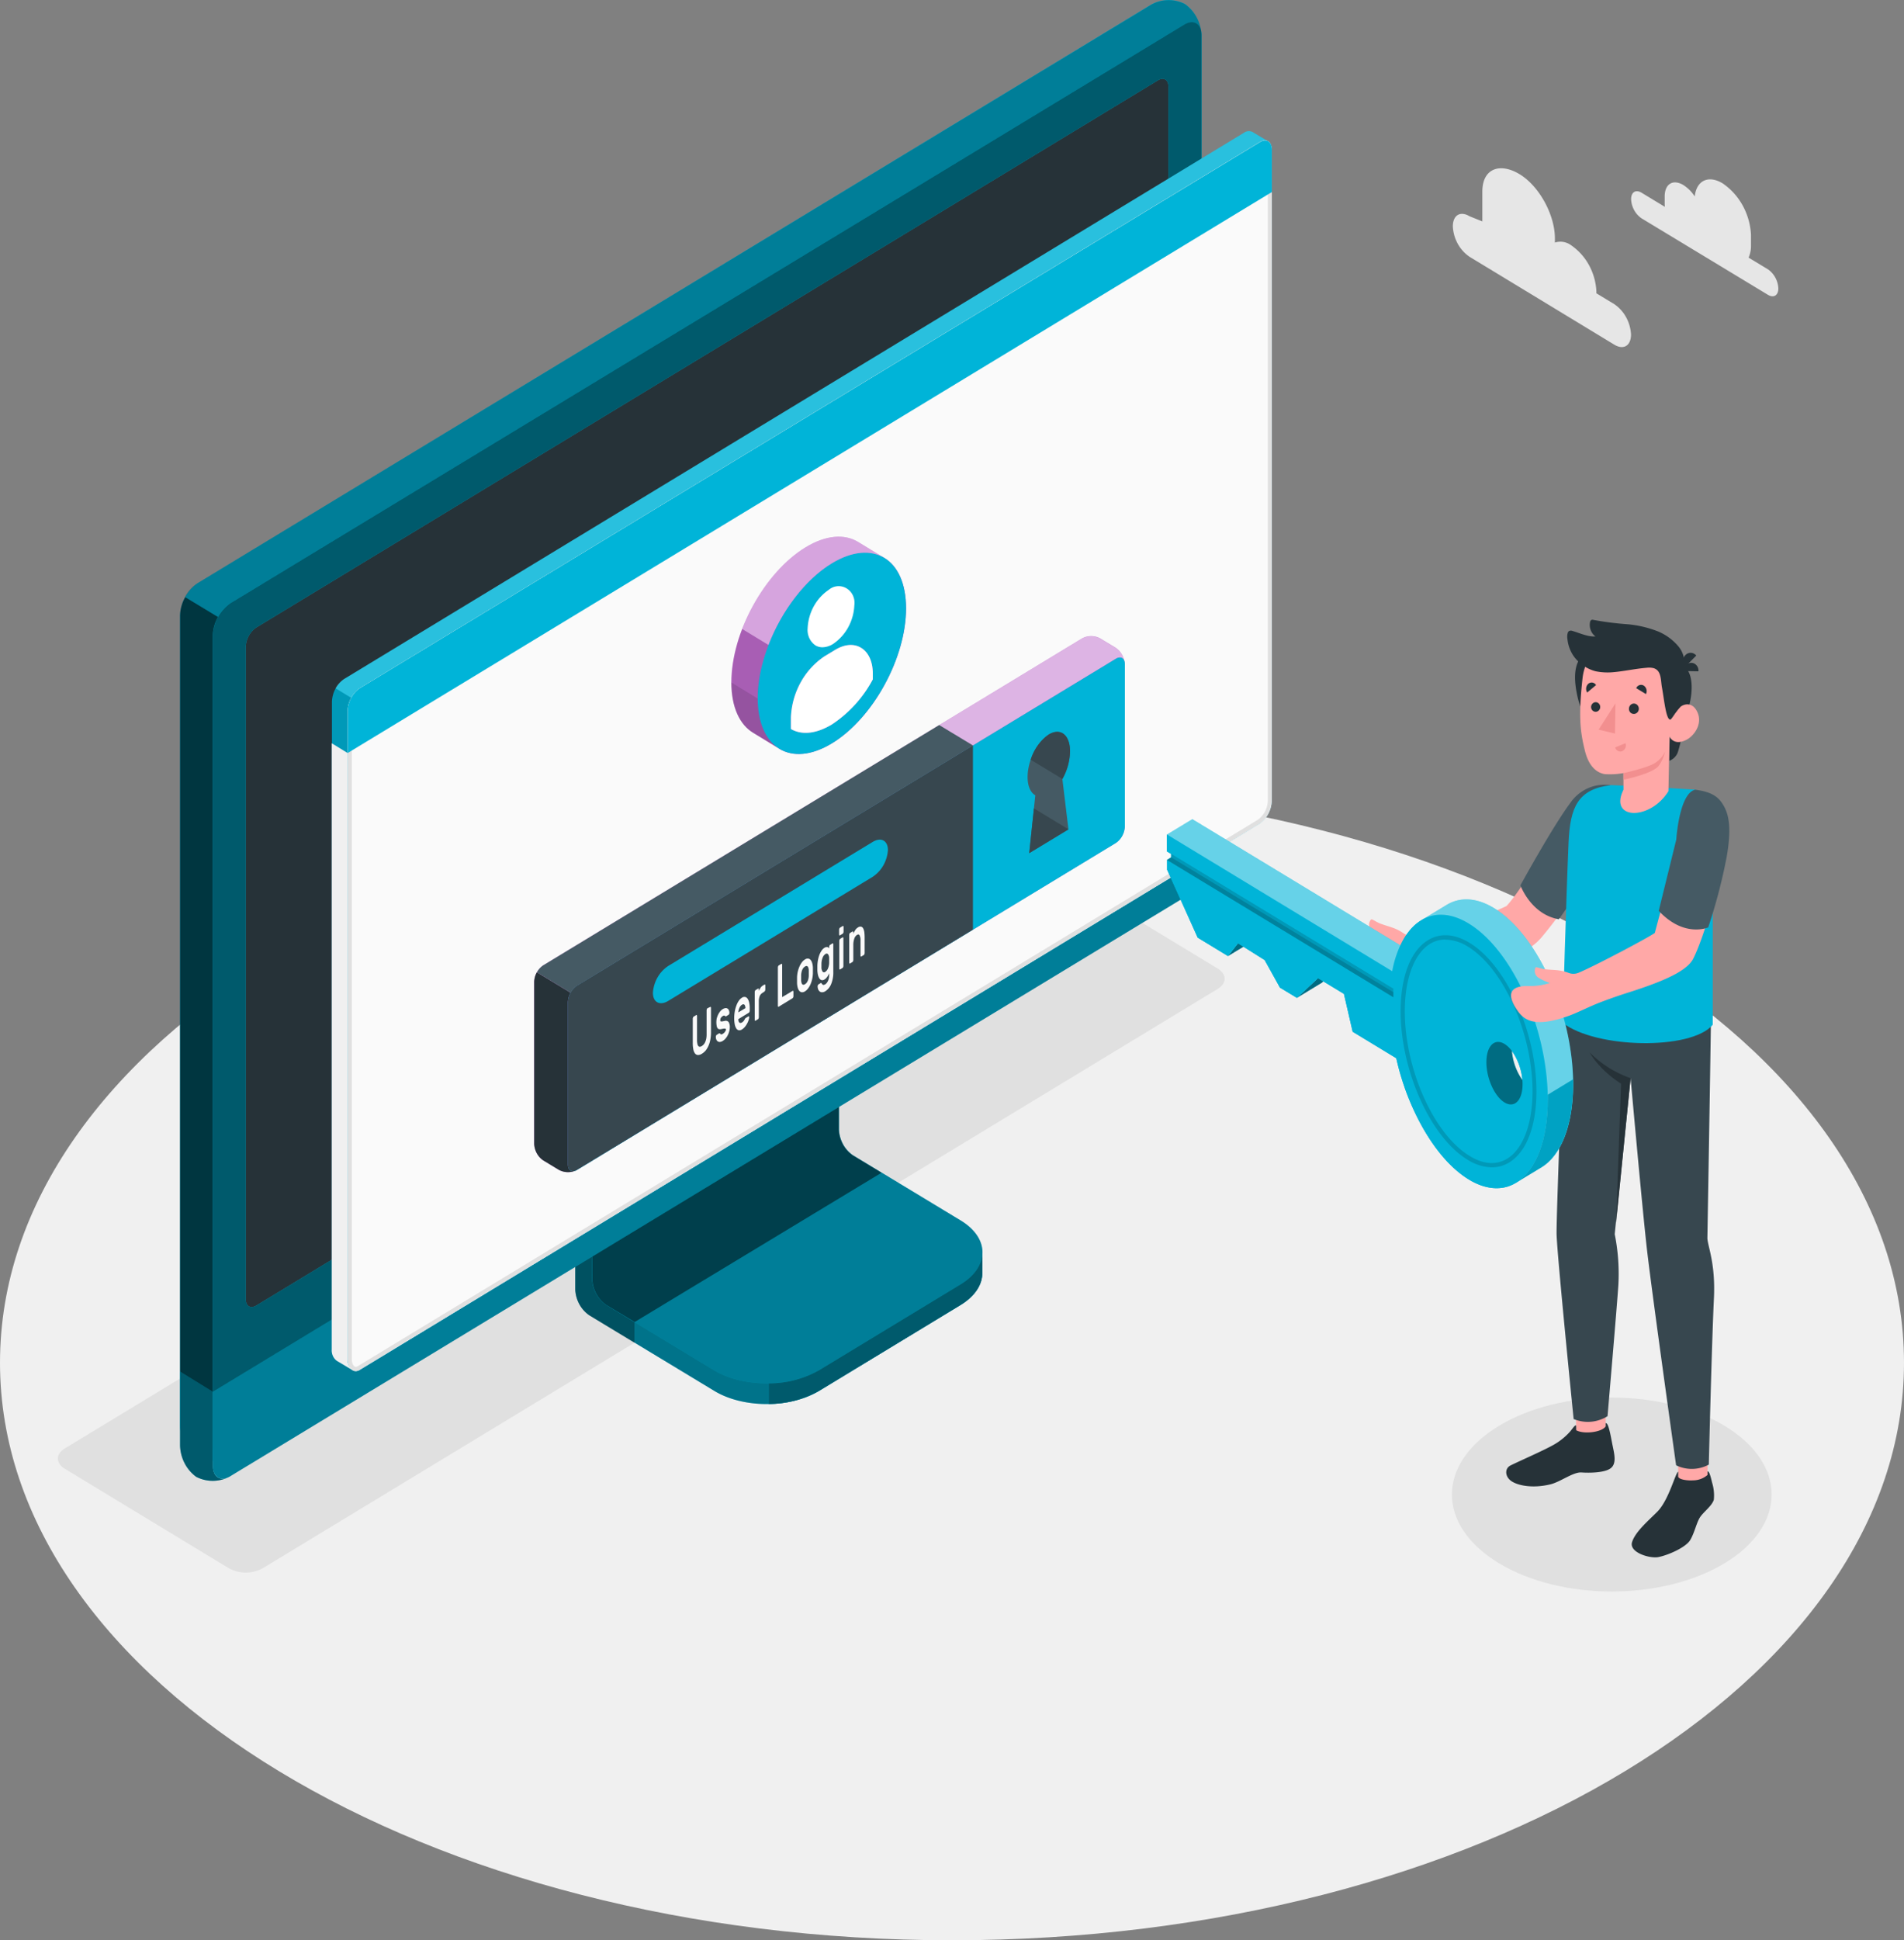<svg id="Group_5" data-name="Group 5" xmlns="http://www.w3.org/2000/svg" width="755" height="769" viewBox="0 0 755 769">
  <rect x="0" y="0" width="755" height="769" fill="#808080" stroke="none"/>
  <path id="Path_37" data-name="Path 37" d="M377.5,769C585.987,769,755,666.514,755,540.09S585.987,311.18,377.5,311.18,0,413.667,0,540.09,169.013,769,377.5,769Z" fill="#f0f0f0"/>
  <path id="Path_38" data-name="Path 38" d="M594.3,619.518c-24.755-15.011-24.755-39.344,0-54.354s64.89-15.011,89.644,0,24.754,39.343,0,54.354S619.051,634.528,594.3,619.518Z" fill="#e0e0e0"/>
  <path id="Path_39" data-name="Path 39" d="M90.814,621.6,25.7,582.126c-3.669-2.221-3.669-5.839,0-8.06L404.449,344.4a14.064,14.064,0,0,1,13.283,0l65.13,39.478c3.669,2.221,3.669,5.839,0,8.06L104.112,621.6a14.094,14.094,0,0,1-13.3,0Z" fill="#e0e0e0"/>
  <path id="Path_40" data-name="Path 40" d="M324.867,551.23l55.982-33.992c5.768-3.5,8.652-8.077,8.652-12.671v-8.179l-58.065-34.4a12.624,12.624,0,0,1-3.942-4.346,13.329,13.329,0,0,1-1.634-5.751V379.384l-97.735,59.335V511.2a13.424,13.424,0,0,0,1.644,5.745,12.713,12.713,0,0,0,3.931,4.351l49.413,29.887C294.617,558.231,313.331,558.231,324.867,551.23Z" fill="#00b4d8"/>
  <g id="Group_3" data-name="Group 3" opacity="0.6">
    <path id="Path_41" data-name="Path 41" d="M324.867,551.23l55.982-33.992c5.768-3.5,8.652-8.077,8.652-12.671v-8.179l-58.065-34.4a12.624,12.624,0,0,1-3.942-4.346,13.329,13.329,0,0,1-1.634-5.751V379.384l-97.735,59.335V511.2a13.424,13.424,0,0,0,1.644,5.745,12.713,12.713,0,0,0,3.931,4.351l49.413,29.887C294.617,558.231,313.331,558.231,324.867,551.23Z" opacity="0.6"/>
  </g>
  <path id="Path_42" data-name="Path 42" d="M251.565,524.036v8.145l-17.913-10.854a12.673,12.673,0,0,1-3.927-4.351,13.386,13.386,0,0,1-1.632-5.746V438.719l18.618-11.292c.384,4.965.8,10.1,1.2,15.145l-13.09,7.91v56.625a13.325,13.325,0,0,0,1.632,5.753A12.6,12.6,0,0,0,240.4,517.2Z" opacity="0.3"/>
  <path id="Path_43" data-name="Path 43" d="M234.822,507.124a13.393,13.393,0,0,0,1.641,5.747,12.672,12.672,0,0,0,3.935,4.35l42.651,25.814c11.536,6.984,30.25,7,41.8,0l56.078-33.992c11.552-7,11.552-18.343,0-25.343l-42.684-25.814a12.717,12.717,0,0,1-3.924-4.353,13.409,13.409,0,0,1-1.635-5.744V391.146L234.95,450.482Z" fill="#00b4d8"/>
  <path id="Path_44" data-name="Path 44" d="M234.822,507.124a13.393,13.393,0,0,0,1.641,5.747,12.672,12.672,0,0,0,3.935,4.35l42.651,25.814c11.536,6.984,30.25,7,41.8,0l56.078-33.992c11.552-7,11.552-18.343,0-25.343l-42.684-25.814a12.717,12.717,0,0,1-3.924-4.353,13.409,13.409,0,0,1-1.635-5.744V391.146L234.95,450.482Z" opacity="0.3"/>
  <path id="Path_45" data-name="Path 45" d="M349.541,464.8l-11.36-6.882a12.711,12.711,0,0,1-3.924-4.354,13.4,13.4,0,0,1-1.635-5.743V391.146l-97.736,59.336v56.642a13.393,13.393,0,0,0,1.641,5.747,12.682,12.682,0,0,0,3.935,4.35l11.215,6.731Z" opacity="0.5"/>
  <path id="Path_46" data-name="Path 46" d="M389.517,496.4v8.178c0,4.594-2.9,9.155-8.652,12.672L324.787,551.23a40.428,40.428,0,0,1-19.948,5.2v-8.145a40.417,40.417,0,0,0,19.948-5.2l56.078-34.009C386.617,505.593,389.517,501,389.517,496.4Z" fill="#00b4d8"/>
  <path id="Path_47" data-name="Path 47" d="M389.517,496.4v8.178c0,4.594-2.9,9.155-8.652,12.672L324.787,551.23a40.428,40.428,0,0,1-19.948,5.2v-8.145a40.417,40.417,0,0,0,19.948-5.2l56.078-34.009C386.617,505.593,389.517,501,389.517,496.4Z" opacity="0.5"/>
  <path id="Path_48" data-name="Path 48" d="M77.8,577.515a14.342,14.342,0,0,0,13.507-.252l378.124-229.28a15.876,15.876,0,0,0,4.926-5.461,16.8,16.8,0,0,0,2.044-7.21V14.033a16.281,16.281,0,0,0-1.83-7.053A15.432,15.432,0,0,0,469.9,1.564a14.268,14.268,0,0,0-13.491.269L78.285,231.181a15.826,15.826,0,0,0-4.9,5.485,16.726,16.726,0,0,0-1.995,7.22V565.113a16.3,16.3,0,0,0,1.8,7A15.443,15.443,0,0,0,77.8,577.515Z" fill="#00b4d8"/>
  <path id="Path_49" data-name="Path 49" d="M91.359,577.246l378.125-229.28a15.844,15.844,0,0,0,4.931-5.458,16.743,16.743,0,0,0,2.038-7.213V14.033c0-4.661-3.124-6.563-6.969-4.224L91.359,239.09a15.865,15.865,0,0,0-4.928,5.46,16.774,16.774,0,0,0-2.042,7.211V573.022C84.389,577.684,87.513,579.585,91.359,577.246Z" fill="#00b4d8"/>
  <path id="Path_50" data-name="Path 50" d="M91.359,577.246l378.125-229.28a15.844,15.844,0,0,0,4.931-5.458,16.743,16.743,0,0,0,2.038-7.213V14.033c0-4.661-3.124-6.563-6.969-4.224L91.359,239.09a15.865,15.865,0,0,0-4.928,5.46,16.774,16.774,0,0,0-2.042,7.211V573.022C84.389,577.684,87.513,579.585,91.359,577.246Z" opacity="0.5"/>
  <path id="Path_51" data-name="Path 51" d="M90.333,585.593a14.316,14.316,0,0,1-12.529-.27,15.452,15.452,0,0,1-4.615-5.416,16.3,16.3,0,0,1-1.794-7.019V543.641l13.058,7.943V580.83C84.373,585.088,86.953,587.023,90.333,585.593Z" fill="#00b4d8"/>
  <path id="Path_52" data-name="Path 52" d="M90.333,585.593a14.316,14.316,0,0,1-12.529-.27,15.452,15.452,0,0,1-4.615-5.416,16.3,16.3,0,0,1-1.794-7.019V543.641l13.058,7.943V580.83C84.373,585.088,86.953,587.023,90.333,585.593Z" opacity="0.5"/>
  <path id="Path_53" data-name="Path 53" d="M84.373,551.584V580.83c0,4.662,3.2,6.546,6.97,4.224l378.125-229.28a15.871,15.871,0,0,0,4.911-5.431,16.772,16.772,0,0,0,2.058-7.173V313.789Z" fill="#00b4d8"/>
  <path id="Path_54" data-name="Path 54" d="M84.389,551.516V580.83c0,4.662,3.2,6.546,6.97,4.224l378.125-229.28a15.887,15.887,0,0,0,4.9-5.434,16.8,16.8,0,0,0,2.05-7.17V313.789Z" opacity="0.3"/>
  <path id="Path_55" data-name="Path 55" d="M97.447,514.815V256.321a10.036,10.036,0,0,1,1.215-4.327,9.5,9.5,0,0,1,2.951-3.279L459.133,31.854c2.308-1.4,4.182-.269,4.182,2.524V293.006a10.051,10.051,0,0,1-1.223,4.329,9.509,9.509,0,0,1-2.959,3.277l-357.5,216.811C99.322,518.82,97.447,517.675,97.447,514.815Z" fill="#00b4d8"/>
  <path id="Path_56" data-name="Path 56" d="M97.447,514.815V256.321a10.036,10.036,0,0,1,1.215-4.327,9.5,9.5,0,0,1,2.951-3.279L459.133,31.854c2.308-1.4,4.182-.269,4.182,2.524V293.006a10.051,10.051,0,0,1-1.223,4.329,9.509,9.509,0,0,1-2.959,3.277l-357.5,216.811C99.322,518.82,97.447,517.675,97.447,514.815Z" fill="#263238"/>
  <path id="Path_57" data-name="Path 57" d="M280.4,442a14.865,14.865,0,0,0-4.623,5.118,15.708,15.708,0,0,0-1.914,6.763c0,4.375,2.932,6.159,6.537,3.971a14.862,14.862,0,0,0,4.627-5.125,15.715,15.715,0,0,0,1.91-6.772C286.942,441.58,284.01,439.813,280.4,442Z" fill="#00b4d8"/>
  <path id="Path_58" data-name="Path 58" d="M86.44,244.525a16.139,16.139,0,0,0-2.067,7.219v299.84l-12.978-7.943V243.886a15.527,15.527,0,0,1,2.051-7.236Z" opacity="0.7"/>
  <path id="Path_59" data-name="Path 59" d="M476.373,12.822c-.5-3.769-3.4-5.048-6.9-3.012L91.343,239.09a14.751,14.751,0,0,0-4.919,5.435L73.35,236.6a14.856,14.856,0,0,1,4.935-5.435L456.409,1.9a14.3,14.3,0,0,1,13.507-.269A15.476,15.476,0,0,1,474.3,6.49,16.3,16.3,0,0,1,476.373,12.822Z" opacity="0.3"/>
  <path id="Path_60" data-name="Path 60" d="M496.77,52.368a3.321,3.321,0,0,0-1.816-.375,3.358,3.358,0,0,0-1.741.661L136.43,269.128a11.084,11.084,0,0,0-3.412,3.831,11.717,11.717,0,0,0-1.4,5.037V534.907a5.266,5.266,0,0,0,.476,2.515,4.991,4.991,0,0,0,1.591,1.945c.785.454,4.983,3.012,6.233,3.719a2.686,2.686,0,0,0,2.819-.169l356.7-216.474a11.091,11.091,0,0,0,3.411-3.831,11.717,11.717,0,0,0,1.4-5.037V59.334a3.688,3.688,0,0,0-.3-1.908,3.489,3.489,0,0,0-1.209-1.458C501.945,55.413,497.667,52.923,496.77,52.368Z" fill="#00b4d8"/>
  <path id="Path_61" data-name="Path 61" d="M142.662,272.762l356.8-216.39c2.692-1.683,4.807-.3,4.807,2.962V317.575a11.716,11.716,0,0,1-1.4,5.037,11.084,11.084,0,0,1-3.412,3.831l-356.8,216.474c-2.692,1.683-4.807-1.026-4.807-4.291V281.631a11.751,11.751,0,0,1,1.4-5.035,11.121,11.121,0,0,1,3.408-3.834Z" fill="#fafafa"/>
  <path id="Path_62" data-name="Path 62" d="M501.64,57.348c.946,0,1.09,1.245,1.09,1.986V317.575a9.906,9.906,0,0,1-1.21,4.209,9.383,9.383,0,0,1-2.876,3.2L141.893,541.453a1.547,1.547,0,0,1-.8.269c-.9,0-1.6-1.447-1.6-3.1V281.631a10.026,10.026,0,0,1,1.173-4.219,9.506,9.506,0,0,1,2.832-3.236L500.263,57.82a2.739,2.739,0,0,1,1.377-.471Zm0-1.683a4.338,4.338,0,0,0-2.179.707l-356.8,216.39a11.121,11.121,0,0,0-3.408,3.834,11.751,11.751,0,0,0-1.4,5.035V538.626c0,2.592,1.378,4.779,3.205,4.779a3.084,3.084,0,0,0,1.6-.488L499.445,326.443a11.084,11.084,0,0,0,3.412-3.831,11.717,11.717,0,0,0,1.4-5.037V59.334c0-2.322-1.089-3.668-2.692-3.668Z" fill="#e0e0e0"/>
  <path id="Path_63" data-name="Path 63" d="M133.593,539.367c.529.286,4.326,2.557,5.993,3.567A5.2,5.2,0,0,1,138.2,541a5.471,5.471,0,0,1-.411-2.378V298.408l-6.248-3.837V534.907a5.254,5.254,0,0,0,.469,2.512,5,5,0,0,0,1.581,1.948Z" fill="#f0f0f0"/>
  <path id="Path_64" data-name="Path 64" d="M504.332,59.284c0-3.231-2.2-4.544-4.807-2.911L142.662,272.762a11.121,11.121,0,0,0-3.408,3.834,11.751,11.751,0,0,0-1.4,5.035v16.827L504.332,76.112Z" fill="#00b4d8"/>
  <g id="Group_4" data-name="Group 4" opacity="0.4">
    <path id="Path_65" data-name="Path 65" d="M499.461,56.372l-356.8,216.373a10.33,10.33,0,0,0-3.429,3.82l-6.2-3.786a9.883,9.883,0,0,1,3.4-3.652L493.213,52.653a3.355,3.355,0,0,1,1.738-.67,3.321,3.321,0,0,1,1.819.367c.865.572,4.918,2.979,5.96,3.568a3.368,3.368,0,0,0-1.688-.2,3.432,3.432,0,0,0-1.581.653Z" fill="#fff" opacity="0.4"/>
  </g>
  <path id="Path_66" data-name="Path 66" d="M131.543,294.588V277.912a10.9,10.9,0,0,1,1.49-5.133l6.217,3.77a10.6,10.6,0,0,0-1.458,5.048v16.828Z" opacity="0.15"/>
  <path id="Path_67" data-name="Path 67" d="M429.092,253.006,215.4,382.581a8.1,8.1,0,0,0-2.525,2.79,8.572,8.572,0,0,0-1.048,3.689v64.35a8.564,8.564,0,0,0,1.048,3.688,8.1,8.1,0,0,0,2.525,2.79l6.233,3.77a7.579,7.579,0,0,0,7.146,0L442.438,334.083a8.145,8.145,0,0,0,2.526-2.8,8.619,8.619,0,0,0,1.047-3.7V263.221a8.572,8.572,0,0,0-1.048-3.689,8.1,8.1,0,0,0-2.525-2.79l-6.248-3.769a7.532,7.532,0,0,0-7.1.033Z" fill="#ba68c8"/>
  <path id="Path_68" data-name="Path 68" d="M446.011,262.649c-.256-1.936-1.746-2.642-3.541-1.549L228.781,390.675a7.419,7.419,0,0,0-2.515,2.794l-13.379-8.111a7.537,7.537,0,0,1,2.5-2.76l213.7-129.575a7.533,7.533,0,0,1,7.13,0l6.249,3.77a8.233,8.233,0,0,1,2.372,2.526A8.694,8.694,0,0,1,446.011,262.649Z" fill="#fff" opacity="0.5"/>
  <path id="Path_69" data-name="Path 69" d="M228.173,463.978a7.67,7.67,0,0,1-6.521-.3L215.4,459.9a8.141,8.141,0,0,1-2.522-2.792,8.591,8.591,0,0,1-1.051-3.687V389.077a8.07,8.07,0,0,1,1.058-3.719l13.378,8.111a7.813,7.813,0,0,0-1.057,3.685v64.367C225.209,463.658,226.49,464.651,228.173,463.978Z" fill="#263238"/>
  <path id="Path_70" data-name="Path 70" d="M228.782,390.675,442.47,261.1c1.971-1.194,3.573-.235,3.573,2.154v64.367a8.615,8.615,0,0,1-1.047,3.7,8.139,8.139,0,0,1-2.526,2.8L228.814,463.691c-1.971,1.195-3.573.219-3.573-2.17v-64.35a8.6,8.6,0,0,1,1.033-3.691A8.141,8.141,0,0,1,228.782,390.675Z" fill="#00b4d8"/>
  <path id="Path_71" data-name="Path 71" d="M372.437,287.369,215.419,382.6a7.535,7.535,0,0,0-2.5,2.76l13.378,8.111a7.413,7.413,0,0,1,2.516-2.794l157.018-95.212Z" fill="#455a64"/>
  <path id="Path_72" data-name="Path 72" d="M385.8,295.463,228.782,390.675a8.139,8.139,0,0,0-2.526,2.8,8.611,8.611,0,0,0-1.047,3.7V461.5c0,2.389,1.6,3.365,3.573,2.171L385.8,368.462Z" fill="#37474f"/>
  <path id="Path_73" data-name="Path 73" d="M264.992,382.833l81.024-49.12c3.349-2.036,6.073-.589,6.073,3.231a14.169,14.169,0,0,1-1.837,6.065A13.392,13.392,0,0,1,346,347.545l-81.008,49.138c-3.349,2.036-6.089.589-6.089-3.231a14.233,14.233,0,0,1,1.839-6.072,13.448,13.448,0,0,1,4.25-4.547Z" fill="#00b4d8"/>
  <path id="Path_74" data-name="Path 74" d="M281.591,399.106a.168.168,0,0,1,.054-.042.153.153,0,0,1,.132,0,.158.158,0,0,1,.054.042.64.64,0,0,1,.1.387v9.575a16.777,16.777,0,0,1-.224,2.76,11.054,11.054,0,0,1-.673,2.423,8.7,8.7,0,0,1-1.121,1.986,5.967,5.967,0,0,1-1.6,1.4,2.861,2.861,0,0,1-1.6.5,1.546,1.546,0,0,1-.622-.189,1.616,1.616,0,0,1-.5-.433,3.883,3.883,0,0,1-.673-1.683,12.21,12.21,0,0,1-.209-2.474v-9.592a1.276,1.276,0,0,1,.1-.488.6.6,0,0,1,.24-.336l1.009-.623a.173.173,0,0,1,.241,0,.612.612,0,0,1,.1.387v9.458a6.649,6.649,0,0,0,.144,1.548,1.724,1.724,0,0,0,.384.875.739.739,0,0,0,.267.208.678.678,0,0,0,.326.061,1.555,1.555,0,0,0,.769-.269,3.489,3.489,0,0,0,.769-.657,3.963,3.963,0,0,0,.609-1.009,6.6,6.6,0,0,0,.4-1.346,9.393,9.393,0,0,0,.128-1.683v-9.474a1.279,1.279,0,0,1,.112-.488.6.6,0,0,1,.241-.337Z" fill="#fafafa"/>
  <path id="Path_75" data-name="Path 75" d="M287.872,408.159a.629.629,0,0,0-.081-.353.353.353,0,0,0-.138-.1.348.348,0,0,0-.166-.02,2.1,2.1,0,0,0-.593,0l-.929.185a1.788,1.788,0,0,1-.913,0,1.108,1.108,0,0,1-.577-.454,2.493,2.493,0,0,1-.3-.892,8,8,0,0,1,0-2.726,7.9,7.9,0,0,1,.513-1.5,7.379,7.379,0,0,1,.8-1.346,4.119,4.119,0,0,1,1.09-.993,2.692,2.692,0,0,1,1.1-.4,1.292,1.292,0,0,1,.817.185,1.381,1.381,0,0,1,.529.64,2.809,2.809,0,0,1,.209.993.86.86,0,0,1-.1.488.6.6,0,0,1-.24.336l-.961.589a.275.275,0,0,1-.289,0l-.208-.168a.51.51,0,0,0-.288-.118,1.27,1.27,0,0,0-.577.219,2.491,2.491,0,0,0-.657.606,1.506,1.506,0,0,0-.288.925,1.093,1.093,0,0,0,0,.387.366.366,0,0,0,.118.117.353.353,0,0,0,.154.052,1.566,1.566,0,0,0,.529,0l.9-.169a1.469,1.469,0,0,1,1.6.438,3.674,3.674,0,0,1,.465,2.07,6.157,6.157,0,0,1-.193,1.481,7.409,7.409,0,0,1-.544,1.514,6.452,6.452,0,0,1-.882,1.38,4.594,4.594,0,0,1-1.169,1.027,2.534,2.534,0,0,1-1.17.42,1.394,1.394,0,0,1-.849-.252,1.548,1.548,0,0,1-.545-.724,2.636,2.636,0,0,1-.192-1.01.942.942,0,0,1,.1-.5.608.608,0,0,1,.24-.337l.962-.589c.128,0,.224-.084.288,0l.209.236a.479.479,0,0,0,.152.12.469.469,0,0,0,.184.048,1,1,0,0,0,.625-.219,3.028,3.028,0,0,0,.769-.656,2.086,2.086,0,0,0,.272-.454,1.036,1.036,0,0,0,.225-.472Z" fill="#fafafa"/>
  <path id="Path_76" data-name="Path 76" d="M291.14,403.6a15.7,15.7,0,0,1,.209-2.608,12.974,12.974,0,0,1,.625-2.373,8.2,8.2,0,0,1,.961-1.935,4.2,4.2,0,0,1,1.282-1.262,1.676,1.676,0,0,1,1.265-.286,1.6,1.6,0,0,1,.962.69,4.321,4.321,0,0,1,.625,1.514,9.862,9.862,0,0,1,.224,2.154v1.043a1.058,1.058,0,0,1-.112.5.6.6,0,0,1-.241.337l-4.165,2.541a2.753,2.753,0,0,0,.112.875,1.106,1.106,0,0,0,.32.488.655.655,0,0,0,.465.151,1.271,1.271,0,0,0,.545-.2,2.356,2.356,0,0,0,.641-.538,3.1,3.1,0,0,0,.416-.64c.069-.133.143-.262.224-.387a1.04,1.04,0,0,1,.241-.218l.993-.606a.185.185,0,0,1,.12-.044.188.188,0,0,1,.121.044.483.483,0,0,1,.089.182.506.506,0,0,1,.007.205,3.407,3.407,0,0,1-.193.959,7.464,7.464,0,0,1-.544,1.346,7.728,7.728,0,0,1-.9,1.38,4.871,4.871,0,0,1-1.217,1.094,1.869,1.869,0,0,1-1.282.32,1.6,1.6,0,0,1-.961-.707,4.585,4.585,0,0,1-.625-1.683,11.985,11.985,0,0,1-.209-2.339Zm3.077-5.368a1.9,1.9,0,0,0-.625.572,3.263,3.263,0,0,0-.433.774,5.941,5.941,0,0,0-.272.858,5.629,5.629,0,0,0-.112.808l2.82-1.683a5.183,5.183,0,0,0-.1-.69,1.136,1.136,0,0,0-.224-.555.62.62,0,0,0-.181-.18.582.582,0,0,0-.235-.089.928.928,0,0,0-.641.185Z" fill="#fafafa"/>
  <path id="Path_77" data-name="Path 77" d="M302.324,393.536a2.669,2.669,0,0,0-1.09,1.279,6.063,6.063,0,0,0-.336,2.221v6.075a1.3,1.3,0,0,1-.1.505.6.6,0,0,1-.241.336l-.945.573a.157.157,0,0,1-.054.042.153.153,0,0,1-.132,0,.157.157,0,0,1-.054-.042.642.642,0,0,1-.1-.387V393.25a1.381,1.381,0,0,1,.1-.505.688.688,0,0,1,.24-.336l.945-.573a.173.173,0,0,1,.241,0,.564.564,0,0,1,.1.371v.538a7.037,7.037,0,0,1,.7-1.279,2.976,2.976,0,0,1,.961-.892l.577-.353a.155.155,0,0,1,.224,0,.636.636,0,0,1,.112.387v1.531a1.268,1.268,0,0,1-.112.505.684.684,0,0,1-.224.337Z" fill="#fafafa"/>
  <path id="Path_78" data-name="Path 78" d="M314.276,392.728a.161.161,0,0,1,.055-.042.15.15,0,0,1,.131,0,.161.161,0,0,1,.055.042.656.656,0,0,1,.1.387V394.8a1.424,1.424,0,0,1-.1.505.877.877,0,0,1-.241.32l-5.479,3.365a.17.17,0,0,1-.241,0,.6.6,0,0,1-.1-.37V383.473a1.424,1.424,0,0,1,.1-.505.644.644,0,0,1,.241-.32l1.009-.622a.173.173,0,0,1,.12-.05.169.169,0,0,1,.12.05.6.6,0,0,1,.1.37V395.2Z" fill="#fafafa"/>
  <path id="Path_79" data-name="Path 79" d="M319.2,380.276a1.854,1.854,0,0,1,1.234-.354,1.45,1.45,0,0,1,.977.505,3.291,3.291,0,0,1,.641,1.245,7.535,7.535,0,0,1,.288,1.835v2.372a12.366,12.366,0,0,1-.288,2.171,10.881,10.881,0,0,1-.641,2.019,7.6,7.6,0,0,1-.977,1.683,4.512,4.512,0,0,1-1.234,1.161,2.022,2.022,0,0,1-1.25.354,1.433,1.433,0,0,1-.961-.505,2.894,2.894,0,0,1-.641-1.228,7.587,7.587,0,0,1-.289-1.835v-2.356a11.167,11.167,0,0,1,.273-2.187,11.488,11.488,0,0,1,.657-2.036,8.181,8.181,0,0,1,.961-1.683,4.319,4.319,0,0,1,1.25-1.161Zm1.506,4.341a3.528,3.528,0,0,0-.176-1.094,1.045,1.045,0,0,0-.353-.538.664.664,0,0,0-.464-.118,1.351,1.351,0,0,0-.513.219,2.263,2.263,0,0,0-.513.4,3,3,0,0,0-.465.673,3.808,3.808,0,0,0-.352.976,6.994,6.994,0,0,0-.192,1.312v2.1a4.146,4.146,0,0,0,.192,1.094,1.024,1.024,0,0,0,.352.538.587.587,0,0,0,.223.1.564.564,0,0,0,.242,0,1.394,1.394,0,0,0,.513-.2,2.654,2.654,0,0,0,.513-.4,3.659,3.659,0,0,0,.464-.673,4.514,4.514,0,0,0,.353-.976,6.362,6.362,0,0,0,.176-1.312,3.7,3.7,0,0,0,0-.471v-1.178A3.836,3.836,0,0,0,320.7,384.617Z" fill="#fafafa"/>
  <path id="Path_80" data-name="Path 80" d="M327.238,390.12a2.319,2.319,0,0,0,.545-.488,4.146,4.146,0,0,0,.5-.774,5.323,5.323,0,0,0,.368-1.06,5.255,5.255,0,0,0,.144-1.262v-.859a1.943,1.943,0,0,1-.272.606,5.124,5.124,0,0,1-.384.707,6.815,6.815,0,0,1-.545.673,2.844,2.844,0,0,1-.689.555,1.447,1.447,0,0,1-.546.241,1.407,1.407,0,0,1-.592-.005,1.612,1.612,0,0,1-.865-.69,4.714,4.714,0,0,1-.561-1.414,10.211,10.211,0,0,1-.224-1.935v-1.632a14.924,14.924,0,0,1,.224-2.2,13.791,13.791,0,0,1,.561-2.1,8.6,8.6,0,0,1,.865-1.683,3.741,3.741,0,0,1,1.138-1.144,2.188,2.188,0,0,1,.689-.286,1.427,1.427,0,0,1,.545,0,.978.978,0,0,1,.384.219,1.448,1.448,0,0,1,.272.286v-.539a1.407,1.407,0,0,1,.1-.505.63.63,0,0,1,.24-.319l.945-.589a.17.17,0,0,1,.241,0,.65.65,0,0,1,.112.387V385.24a12.075,12.075,0,0,1-.849,4.779,6.035,6.035,0,0,1-2.34,2.861,2.384,2.384,0,0,1-1.185.387,1.541,1.541,0,0,1-.946-.253,2.25,2.25,0,0,1-.64-.807,3.491,3.491,0,0,1-.257-1.212.956.956,0,0,1,.1-.505.6.6,0,0,1,.241-.336l.849-.505a.207.207,0,0,1,.069-.052.2.2,0,0,1,.166,0,.207.207,0,0,1,.069.052,1.694,1.694,0,0,1,.209.286.759.759,0,0,0,.448.37C326.549,390.457,326.838,390.288,327.238,390.12Zm-1.506-8.162v1.313a2.972,2.972,0,0,0,.513,1.885.757.757,0,0,0,1.025,0,2.872,2.872,0,0,0,1.042-1.313,6.326,6.326,0,0,0,.48-2.221v-1.784a2.665,2.665,0,0,0-.48-1.683.744.744,0,0,0-1.042,0,2.886,2.886,0,0,0-1.025,1.3,6.737,6.737,0,0,0-.513,2.507Z" fill="#fafafa"/>
  <path id="Path_81" data-name="Path 81" d="M334.16,367.015a.173.173,0,0,1,.112-.042.171.171,0,0,1,.112.042.563.563,0,0,1,.113.387v1.835a1.15,1.15,0,0,1-.113.5.715.715,0,0,1-.224.32l-1.073.656a.15.15,0,0,1-.055.042.148.148,0,0,1-.066.015.157.157,0,0,1-.12-.057.485.485,0,0,1-.092-.172.509.509,0,0,1-.02-.2v-1.834a1.157,1.157,0,0,1,.112-.505.638.638,0,0,1,.241-.32Zm.272,15.8a1.253,1.253,0,0,1-.1.488.821.821,0,0,1-.24.336l-.961.572a.154.154,0,0,1-.05.042.138.138,0,0,1-.125,0,.155.155,0,0,1-.05-.042.554.554,0,0,1-.112-.387V372.939a1.164,1.164,0,0,1,.112-.505.8.8,0,0,1,.225-.337l.961-.572a.173.173,0,0,1,.12-.05.17.17,0,0,1,.12.05.588.588,0,0,1,.1.37Z" fill="#fafafa"/>
  <path id="Path_82" data-name="Path 82" d="M342.86,377.684a1.4,1.4,0,0,1-.1.505.642.642,0,0,1-.24.32l-.962.589a.155.155,0,0,1-.224,0,.557.557,0,0,1-.112-.387v-5.924a4.3,4.3,0,0,0-.353-2.036c-.224-.421-.577-.488-1.073-.185a2.752,2.752,0,0,0-1.042,1.464,7.409,7.409,0,0,0-.384,2.474v5.94a1.425,1.425,0,0,1-.1.505.607.607,0,0,1-.241.336l-.945.572a.171.171,0,0,1-.054.043.162.162,0,0,1-.132,0,.161.161,0,0,1-.054-.043.548.548,0,0,1-.1-.37V370.6a1.261,1.261,0,0,1,.1-.505.6.6,0,0,1,.24-.337l.945-.572a.161.161,0,0,1,.055-.042.15.15,0,0,1,.131,0,.161.161,0,0,1,.055.042.653.653,0,0,1,.1.387v.522a8.8,8.8,0,0,1,.769-1.464,3.088,3.088,0,0,1,1.041-1.027,1.684,1.684,0,0,1,1.266-.336,1.279,1.279,0,0,1,.487.251,1.354,1.354,0,0,1,.346.439,4.41,4.41,0,0,1,.449,1.464,16.028,16.028,0,0,1,.128,2.019Z" fill="#fafafa"/>
  <path id="Path_83" data-name="Path 83" d="M423.676,328.7l-15.558,9.424,2.42-22.92c-1.875-1.043-3.06-3.584-3.06-7.236,0-6.512,3.781-14.068,8.427-16.828s8.412.169,8.412,6.731a23.146,23.146,0,0,1-3.044,10.939Z" fill="#455a64"/>
  <path id="Path_84" data-name="Path 84" d="M423.692,328.7l-13.7-8.3-1.874,17.737Z" fill="#37474f"/>
  <path id="Path_85" data-name="Path 85" d="M415.873,291.088A19.207,19.207,0,0,0,408.7,301.1l12.546,7.607a23.145,23.145,0,0,0,3.044-10.938C424.317,291.256,420.552,288.278,415.873,291.088Z" fill="#37474f"/>
  <path id="Path_86" data-name="Path 86" d="M340.248,214.773c-5.335-3.231-12.689-2.776-20.829,2.154C303.173,226.788,290,250.734,290,270.44c0,9.895,3.333,16.828,8.684,20.025l10.367,6.327c5.319,3.231,12.673,2.76,20.829-2.17,16.246-9.845,29.417-33.808,29.417-53.513,0-9.844-3.3-16.828-8.62-19.975" fill="#ba68c8"/>
  <path id="Path_87" data-name="Path 87" d="M329.866,223.271c-16.247,9.862-29.417,33.824-29.417,53.513s13.17,27.7,29.417,17.838,29.433-33.808,29.417-53.513S346.1,213.427,329.866,223.271Z" fill="#00b4d8"/>
  <path id="Path_88" data-name="Path 88" d="M346.1,266.99v2.255a48.73,48.73,0,0,1-16.231,17.871c-6.329,3.82-12.049,4.241-16.246,1.8v-4.645a31.408,31.408,0,0,1,3.831-13.729,29.69,29.69,0,0,1,9.4-10.351l4.278-2.592c3.781-2.288,7.466-2.591,10.35-.824S346.1,262.262,346.1,266.99Z" fill="#ba68c8"/>
  <path id="Path_89" data-name="Path 89" d="M340.248,214.773l10.415,6.361c-5.32-3.248-12.674-2.793-20.829,2.137-10.639,6.462-19.964,18.965-25.123,32.36l-10.43-6.344c5.175-13.462,14.42-25.9,25.122-32.36C327.575,212.014,334.929,211.542,340.248,214.773Z" fill="#fff" opacity="0.4"/>
  <path id="Path_90" data-name="Path 90" d="M308.685,296.54l-9.982-6.075c-5.352-3.2-8.684-10.1-8.684-20.025l10.43,6.361C300.513,286.393,303.59,293.225,308.685,296.54Z" opacity="0.2"/>
  <path id="Path_91" data-name="Path 91" d="M294.313,249.287l10.43,6.344a59.9,59.9,0,0,0-4.23,21.153l-10.43-6.361A60.11,60.11,0,0,1,294.313,249.287Z" opacity="0.1"/>
  <path id="Path_92" data-name="Path 92" d="M326.149,256.54a5.39,5.39,0,0,1-2.836-.774,7.2,7.2,0,0,1-2.413-2.923,7.612,7.612,0,0,1-.647-3.808,19.937,19.937,0,0,1,2.429-8.712,18.862,18.862,0,0,1,5.966-6.568h0a6.118,6.118,0,0,1,3.452-1.423,6.039,6.039,0,0,1,3.614.87,6.48,6.48,0,0,1,2.517,2.86,6.885,6.885,0,0,1,.543,3.852,19.974,19.974,0,0,1-2.433,8.71,18.9,18.9,0,0,1-5.962,6.57,8.187,8.187,0,0,1-4.23,1.346Z" fill="#fff"/>
  <path id="Path_93" data-name="Path 93" d="M341.482,256.759c-2.884-1.767-6.569-1.464-10.35.824l-4.278,2.592a29.708,29.708,0,0,0-9.407,10.359,31.41,31.41,0,0,0-3.827,13.738v4.662c4.2,2.44,9.917,2.019,16.246-1.8A48.73,48.73,0,0,0,346.1,269.262v-2.255C346.1,262.262,344.43,258.543,341.482,256.759Z" fill="#fff"/>
  <path id="Path_94" data-name="Path 94" d="M582.7,85.7l5.095,2.053V75.977c0-9.356,7.1-11.594,14.8-6.916,7.723,4.678,13.972,16.037,13.972,25.393v1.683a7.107,7.107,0,0,1,3.318-.249,7.255,7.255,0,0,1,3.091,1.293,22.9,22.9,0,0,1,7.107,7.883,24.212,24.212,0,0,1,2.939,10.409v.774l7.114,4.308a15.1,15.1,0,0,1,4.676,5.186,15.971,15.971,0,0,1,1.941,6.846c0,4.442-2.964,6.243-6.617,4.022L582.7,101.757a15.016,15.016,0,0,1-4.676-5.184,15.864,15.864,0,0,1-1.925-6.848C576.1,85.3,579.028,83.5,582.7,85.7Z" fill="#e6e6e6"/>
  <path id="Path_95" data-name="Path 95" d="M650.936,76.381l9.244,5.6a11.64,11.64,0,0,1-.08-1.279V77.9c0-5.048,3.333-7.034,7.467-4.527a14.759,14.759,0,0,1,4.454,4.493c.673-6.294,5.383-8.633,11.087-5.183a25.512,25.512,0,0,1,7.923,8.765,26.979,26.979,0,0,1,3.293,11.58V97.23a11.581,11.581,0,0,1-.945,4.881l7.69,4.644a9.487,9.487,0,0,1,2.907,3.266,10.03,10.03,0,0,1,1.2,4.29c0,2.776-1.859,3.9-4.15,2.524l-50.085-30.29A9.438,9.438,0,0,1,648,83.282a9.975,9.975,0,0,1-1.21-4.309C646.786,76.128,648.644,75,650.936,76.381Z" fill="#e6e6e6"/>
  <path id="Path_96" data-name="Path 96" d="M615.142,331.778c-6.73,11.947-13.2,22.33-17.753,27.311-8.636,4.207-28.92,10.7-36.851,11.78a5.631,5.631,0,0,1-3.974-.976c-3.124-2.154-5.543-2.508-8.828-3.7-2.579-.926-3.669-2.222-4.15-1.683a3.183,3.183,0,0,0-.7,2.2,3.141,3.141,0,0,0,.968,2.087,21.75,21.75,0,0,0,4.069,3.2,22.9,22.9,0,0,1-10.734.2c-6.874-1.9-10.11,1.565-5.464,9.407,1.6,2.793,8.2,7.287,21.47,6.075A114.6,114.6,0,0,0,567.315,386c12.722-2.861,26.87-5.62,35.57-8.414a22.44,22.44,0,0,0,8.459-6.159c14.629-17.518,19.483-30,25.892-41.346l-.544-18.511C626.309,311.2,620.766,321.782,615.142,331.778Z" fill="#ffa8a7"/>
  <path id="Path_97" data-name="Path 97" d="M638.47,311.2a15.962,15.962,0,0,0-8.875,1.238,16.857,16.857,0,0,0-6.987,5.88c-7.114,9.575-19.707,32.562-19.707,32.562s4.118,11.527,15.237,13.463L636,339S644.463,321.395,638.47,311.2Z" fill="#455a64"/>
  <path id="Path_98" data-name="Path 98" d="M677.1,569.572H665.452v21.809H677.1Z" fill="#ffa8a7"/>
  <path id="Path_99" data-name="Path 99" d="M636.724,568.412l-11.632.437-.593-23.088,12.225-.437Z" fill="#ffa8a7"/>
  <path id="Path_100" data-name="Path 100" d="M678.734,380.78c0,12.15-1.7,110.038-1.7,110.038.256,3.5,3.2,9.962,2.611,23.408-.881,18.258-2.05,66.251-2.05,66.251a14.169,14.169,0,0,1-12.962.269s-9.454-67.311-11.536-85.334c-1.827-15.8-6.505-68.1-6.505-68.1l-6.3,61.825a79.835,79.835,0,0,1,1.442,20.194c-.545,8.414-4.294,51.964-4.294,51.964a14.894,14.894,0,0,1-6.6,2.192A14.738,14.738,0,0,1,624,562.421s-6.633-65.629-6.761-73.336c-.16-8.751,3.877-108.406,3.877-108.406Z" fill="#37474f"/>
  <path id="Path_101" data-name="Path 101" d="M665.452,585.088V583.27c-1.122.522-3.7,11.326-8.332,15.936-3.669,3.669-8.668,7.893-9.95,11.982s6.97,6.6,10.415,5.94c3.973-.774,10.895-3.853,12.625-6.731s2.548-7.051,3.958-9.138,4.662-4.408,5.415-6.832a16.959,16.959,0,0,0-.657-6.731c-.544-2.255-1.121-4.728-1.826-4.51v1.38a8.769,8.769,0,0,1-5.832,2.154C669.569,586.872,665.436,586.5,665.452,585.088Z" fill="#263238"/>
  <path id="Path_102" data-name="Path 102" d="M624.964,564.911c-.609,0-1.106.959-2.436,2.541a25.769,25.769,0,0,1-6.841,5.385c-4.358,2.39-12.818,6.058-16.68,7.96-2.4,1.178-2.291,4.341.193,6.142s8.459,3.1,15.637,1.346c3.91-.959,9.005-4.914,12.241-4.695s9.245.152,11.633-1.683,1.426-5.637.753-8.918c-.737-3.6-1.6-9.205-2.74-8.953V565.3c-1.394,2.323-8.62,3.265-11.7,1.565Z" fill="#263238"/>
  <path id="Path_103" data-name="Path 103" d="M646.594,427.31a42.468,42.468,0,0,1-16.215-10.181s3.2,6.411,12.433,12.385l-1.986,55.212Z" fill="#263238"/>
  <path id="Path_104" data-name="Path 104" d="M672.229,312.981s9.614,2.322,8.925,20.564l-2,29.028v43.584c-8.556,10.2-46.465,9.457-59.523-.808,0,0,1.474-51.577,2.355-71.434.625-14.1,3.718-21.2,16.92-22.752l16.23.741Z" fill="#00b4d8"/>
  <path id="Path_105" data-name="Path 105" d="M659.988,275.084a19.347,19.347,0,0,1-1.193,7.149,18.652,18.652,0,0,1-3.718,6.117,17.658,17.658,0,0,1-5.672,4.146,16.925,16.925,0,0,1-6.753,1.537c-9.613,0-15.253-8.717-17.336-18.949-3.845-18.729,7.755-18.965,17.336-18.965a17.323,17.323,0,0,1,12.406,5.713,19.119,19.119,0,0,1,4.93,13.252Z" fill="#263238"/>
  <path id="Path_106" data-name="Path 106" d="M668.832,282.741S666.173,296.4,665.1,298.66a5.742,5.742,0,0,1-3.2,2.878l.192-9.609Z" fill="#263238"/>
  <path id="Path_107" data-name="Path 107" d="M665.484,263.17s1.906-.505,3.941,2.827c1.731,2.844,2.131,9.239-.593,16.828l-5.015.64Z" fill="#263238"/>
  <path id="Path_108" data-name="Path 108" d="M667.327,265.947l6.152.118a3.192,3.192,0,0,0-.119-1.241,3.1,3.1,0,0,0-.582-1.086,2.927,2.927,0,0,0-.948-.75,2.791,2.791,0,0,0-1.155-.289,3.325,3.325,0,0,0-2.266.951A3.652,3.652,0,0,0,667.327,265.947Z" fill="#263238"/>
  <path id="Path_109" data-name="Path 109" d="M668.079,264.416l4.55-4.594a2.955,2.955,0,0,0-.949-.776,2.8,2.8,0,0,0-2.354-.1,2.935,2.935,0,0,0-1.007.691,3.667,3.667,0,0,0-.24,4.78Z" fill="#263238"/>
  <path id="Path_110" data-name="Path 110" d="M662.311,283.381c1.01.656,2.436-1.448,3.686-2.878s5.127-2.743,7.145,1.9-1.426,9.238-4.31,10.753c-5.175,2.692-6.809-1.229-6.809-1.229l-.433,21.641c-7.274,11.779-23.777,11.409-17.832-.572v-6.58a31.391,31.391,0,0,1-7.4.4c-4.037-.673-6.569-4.157-7.8-8.936-1.955-7.673-2.708-13.866-1.042-28.961,1.827-16.525,19.419-16.71,28.84-10.1S662.311,283.381,662.311,283.381Z" fill="#ffa8a7"/>
  <path id="Path_111" data-name="Path 111" d="M640.393,266.351c4.2-.438,8.348-1.346,12.561-1.683a7.776,7.776,0,0,1,2.724.135c3.205.925,2.82,4.863,3.333,7.606.881,4.745,1.6,12.772,3.3,12.806.513,0,2.436-3.484,3.685-4.729a7.19,7.19,0,0,0,1.122-3.618c.32-1.952.481-3.954.625-5.94.128-1.683.288-3.366.288-5.048a24.839,24.839,0,0,0-.432-5.671,10.072,10.072,0,0,0-2.243-4.241l-.321-.37a21.244,21.244,0,0,0-7.514-5.318,43.553,43.553,0,0,0-12.722-2.911,119.169,119.169,0,0,1-12.962-1.683,1.288,1.288,0,0,0-.753,0,1.21,1.21,0,0,0-.427.423,1.287,1.287,0,0,0-.182.587,5.879,5.879,0,0,0,.317,3.1,5.582,5.582,0,0,0,1.846,2.448c-2.9.236-6.233-1.346-9.02-2.154a1.748,1.748,0,0,0-1.426,0,1.481,1.481,0,0,0-.561.858,5.612,5.612,0,0,0-.08,2.423,14.348,14.348,0,0,0,2.5,6.732,15.6,15.6,0,0,0,8.652,5.94,24.077,24.077,0,0,0,7.691.3Z" fill="#263238"/>
  <path id="Path_112" data-name="Path 112" d="M643.774,306.418s9-1.986,12.145-3.82a10.917,10.917,0,0,0,4.358-4.712,16.09,16.09,0,0,1-2.484,5.553c-2.291,3.231-14.019,5.587-14.019,5.587Z" fill="#f28f8f"/>
  <path id="Path_113" data-name="Path 113" d="M645.937,280.907a2.023,2.023,0,0,0,.5,1.406,1.839,1.839,0,0,0,1.3.63,1.875,1.875,0,0,0,1.128-.262,2.021,2.021,0,0,0,.79-.885,2.147,2.147,0,0,0,.176-1.2,2.105,2.105,0,0,0-.5-1.094,1.941,1.941,0,0,0-1-.607,1.866,1.866,0,0,0-1.152.092,1.977,1.977,0,0,0-.9.759,2.125,2.125,0,0,0-.336,1.161Z" fill="#263238"/>
  <path id="Path_114" data-name="Path 114" d="M648.821,272.745l3.861,2.339a2.687,2.687,0,0,0,.178-1.867,2.561,2.561,0,0,0-1.075-1.5,2.045,2.045,0,0,0-.832-.274,2.025,2.025,0,0,0-.866.1,2.089,2.089,0,0,0-.753.46,2.212,2.212,0,0,0-.513.739Z" fill="#263238"/>
  <path id="Path_115" data-name="Path 115" d="M644.575,294.554l-4.118,1.683a2.308,2.308,0,0,0,.411.81,2.181,2.181,0,0,0,.685.57,2.053,2.053,0,0,0,1.708.1,2.471,2.471,0,0,0,1.252-1.309,2.646,2.646,0,0,0,.062-1.855Z" fill="#f28f8f"/>
  <path id="Path_116" data-name="Path 116" d="M629.37,274.479l3.525-2.962a2.138,2.138,0,0,0-.611-.648,2.025,2.025,0,0,0-.809-.33,1.98,1.98,0,0,0-.866.045,2.038,2.038,0,0,0-.775.411,2.685,2.685,0,0,0-.864,1.649,2.749,2.749,0,0,0,.4,1.835Z" fill="#263238"/>
  <path id="Path_117" data-name="Path 117" d="M630.924,280.352a1.962,1.962,0,0,0,.372,1.012,1.817,1.817,0,0,0,.839.633,1.732,1.732,0,0,0,1.032.048,1.8,1.8,0,0,0,.89-.553,1.939,1.939,0,0,0,.456-.973,1.981,1.981,0,0,0-.125-1.077,1.878,1.878,0,0,0-.665-.831,1.746,1.746,0,0,0-.989-.312,1.794,1.794,0,0,0-.717.176,1.905,1.905,0,0,0-.6.453,1.983,1.983,0,0,0-.384.66,2.041,2.041,0,0,0-.113.764Z" fill="#263238"/>
  <path id="Path_118" data-name="Path 118" d="M640.585,278.77l-.208,11.964-6.473-1.548Z" fill="#f28f8f"/>
  <path id="Path_119" data-name="Path 119" d="M486.868,378.98l10.046-6.092,3.973-5.065-10.03,6.092Z" fill="#00b4d8"/>
  <path id="Path_120" data-name="Path 120" d="M486.868,378.98l10.046-6.092,3.973-5.065-10.03,6.092Z" opacity="0.4"/>
  <path id="Path_121" data-name="Path 121" d="M514.186,395.538l10.046-6.091,8.379-7.791-10.03,6.074Z" fill="#00b4d8"/>
  <path id="Path_122" data-name="Path 122" d="M514.186,395.538l10.046-6.091,8.379-7.791-10.03,6.074Z" opacity="0.4"/>
  <path id="Path_123" data-name="Path 123" d="M599.52,416.556a23.044,23.044,0,0,1,4.15,11.477,23.29,23.29,0,0,1-4.15-11.477Zm23.344.32c-3.38-24.148-15.733-48.027-30.442-56.962-7.066-4.291-13.6-4.443-18.842-1.229l-9.453,5.722-.529.336a12.1,12.1,0,0,0-1.217.808,16.666,16.666,0,0,0-2.18,1.885l-.32.32c-.288.3-.593.656-.865.992s-.689.859-1.01,1.313a25.137,25.137,0,0,0-1.842,2.962,17.708,17.708,0,0,0-.817,1.683l-82.563-50.047-10.03,6.075v6.731l.849.505.8.488V339.8l-1.6.993v3.9l12.129,26.925,11.985,7.287,3.989-5.049,10.575,6.647,6.072,10.921,6.7,4.056,8.379-7.808,10.287,6.243,3.46,14.994,17.288,10.5a102.6,102.6,0,0,0,3.205,11.258c.112.37.256.757.4,1.178,5.736,15.818,14.853,29.365,25.139,35.608a25.333,25.333,0,0,0,3.862,1.969,19.445,19.445,0,0,0,2.163.757q.961.27,1.922.454a16.24,16.24,0,0,0,6.121,0l.833-.218a7.3,7.3,0,0,0,1.17-.354l.9-.37a5.211,5.211,0,0,0,.913-.454,8.69,8.69,0,0,0,.865-.455l.417-.269a.663.663,0,0,0,.208-.118c2.291-1.38,7.931-4.813,9.469-5.721,7.627-4.645,12.562-16.391,12.562-33a90.815,90.815,0,0,0-.946-12.806Z" fill="#00b4d8"/>
  <path id="Path_124" data-name="Path 124" d="M596.588,436.935c-3.973-2.406-7.178-9.541-7.178-15.936s3.205-9.642,7.178-7.253,7.162,9.542,7.162,15.953S600.546,439.342,596.588,436.935Zm16.231-13.984c-3.365-24.131-15.718-48.027-30.443-56.945-6.825-4.14-13.138-4.443-18.265-1.6l-.529.336a12.111,12.111,0,0,0-1.217.808,16.6,16.6,0,0,0-2.179,1.885l-.321.32c-.288.3-.593.656-.865.992s-.689.859-1.009,1.313a25.009,25.009,0,0,0-1.843,2.962,17.693,17.693,0,0,0-.817,1.683,42.415,42.415,0,0,0-3.205,10.248l-89.388-54.22v6.731l.85.505.8.488V339.8l-1.6.992v3.9l12.129,26.925,11.985,7.287,3.989-5.049,10.575,6.647,6.073,10.921,6.7,4.056,8.379-7.808,10.287,6.243,3.461,14.994,17.3,10.5a102.38,102.38,0,0,0,3.2,11.258c.112.37.256.757.4,1.178,5.736,15.818,14.852,29.365,25.138,35.608a25.333,25.333,0,0,0,3.862,1.969,19.445,19.445,0,0,0,2.163.757q.961.27,1.922.454a16.24,16.24,0,0,0,6.121,0l.833-.218a7.3,7.3,0,0,0,1.17-.354l.9-.37a5.11,5.11,0,0,0,.913-.454,8.822,8.822,0,0,0,.866-.455l.416-.269a.652.652,0,0,0,.208-.118c7.306-4.846,12-16.424,12-32.629a93.856,93.856,0,0,0-.961-12.823Z" fill="#00b4d8"/>
  <path id="Path_125" data-name="Path 125" d="M603.75,429.682c0,6.412-3.205,9.66-7.162,7.253S589.41,427.411,589.41,421s3.2-9.659,7.178-7.253a10.446,10.446,0,0,1,2.932,2.827,23.192,23.192,0,0,0,4.15,11.477,14.111,14.111,0,0,1,.08,1.632Z" opacity="0.4"/>
  <path id="Path_126" data-name="Path 126" d="M623.778,429.665c0,16.61-4.935,28.355-12.562,33-1.6.909-7.177,4.341-9.469,5.721,7.306-4.846,12-16.424,12-32.629a93.911,93.911,0,0,0-.929-12.806c-3.365-24.131-15.718-48.027-30.443-56.946-6.825-4.139-13.138-4.442-18.265-1.6l9.453-5.722c5.24-3.214,11.777-3.062,18.842,1.229,14.725,8.935,27.078,32.814,30.443,56.962a90.871,90.871,0,0,1,.929,12.789Z" fill="#fff" opacity="0.4"/>
  <path id="Path_127" data-name="Path 127" d="M613.748,435.723c0,16.206-4.694,27.783-12,32.63,2.292-1.38,7.931-4.813,9.47-5.722,7.626-4.644,12.561-16.39,12.561-33v-1.851l-10.03,6.091C613.732,434.529,613.748,435.134,613.748,435.723Z" fill="#00b4d8"/>
  <path id="Path_128" data-name="Path 128" d="M613.748,435.723c0,16.206-4.694,27.783-12,32.63,2.292-1.38,7.931-4.813,9.47-5.722,7.626-4.644,12.561-16.39,12.561-33v-1.851l-10.03,6.091C613.732,434.529,613.748,435.134,613.748,435.723Z" opacity="0.1"/>
  <path id="Path_129" data-name="Path 129" d="M552.511,391.836v3.416l-89.757-54.421,1.651-1.01v-1.413Z" opacity="0.15"/>
  <path id="Path_130" data-name="Path 130" d="M552.511,393.25v2l-89.757-54.421,1.651-1.01V339.8Z" opacity="0.15"/>
  <path id="Path_131" data-name="Path 131" d="M591.541,462.648a18.563,18.563,0,0,1-9.613-3.012C567.3,450.768,555.4,424.382,555.4,400.823c0-13.749,3.957-24.014,10.863-28.2,4.807-2.928,10.495-2.558,16.471,1.06,14.612,8.868,26.517,35.339,26.517,58.9,0,13.731-3.958,24.013-10.863,28.186A13.124,13.124,0,0,1,591.541,462.648ZM573.2,372.367a11.668,11.668,0,0,0-6.089,1.682c-6.3,3.82-10.062,13.833-10.062,26.757,0,23.02,11.536,48.8,25.732,57.349,5.431,3.366,10.575,3.669,14.853,1.077,6.3-3.82,10.061-13.816,10.061-26.739,0-23.038-11.535-48.8-25.715-57.367a17.01,17.01,0,0,0-8.78-2.692Z" opacity="0.15"/>
  <path id="Path_132" data-name="Path 132" d="M555.267,374.672a42.4,42.4,0,0,0-3.205,10.248L462.674,330.7l10.03-6.075Z" fill="#fff" opacity="0.4"/>
  <path id="Path_133" data-name="Path 133" d="M671.444,379.939c4.679-9.306,10.03-30.206,12.69-40.757,3.781-14.977-2.34-24.4-9.293-24.788-4.342.707-18.65,55.347-18.65,55.347-1.6,1.33-23.345,12.924-30.33,15.835a5.23,5.23,0,0,1-3.878,0c-3.348-1.279-5.639-1.043-8.924-1.38-2.58-.269-3.877-1.228-4.214-.656a3.241,3.241,0,0,0-.11,2.254,3.058,3.058,0,0,0,1.376,1.734,20.465,20.465,0,0,0,4.486,2.053,26.151,26.151,0,0,1-8.668,1.229c-6.729-.152-9.149,2.911-3.925,10.1,3.2,4.476,8.507,5.889,20.348,1.6,3.4-1.245,8.011-3.651,12.321-5.284,8.876-3.365,11.216-3.769,17.977-6.176C662.5,387.545,669.361,384.079,671.444,379.939Z" fill="#ffa8a7"/>
  <path id="Path_134" data-name="Path 134" d="M672.229,312.981c4.086.589,8.011,1.548,10.431,5.048s4.358,8.414,1.986,21.792a217.457,217.457,0,0,1-7.274,27.733s-9.517,4.274-19.627-6.563l6.954-28.237S665.82,314.394,672.229,312.981Z" fill="#455a64"/>
</svg>
